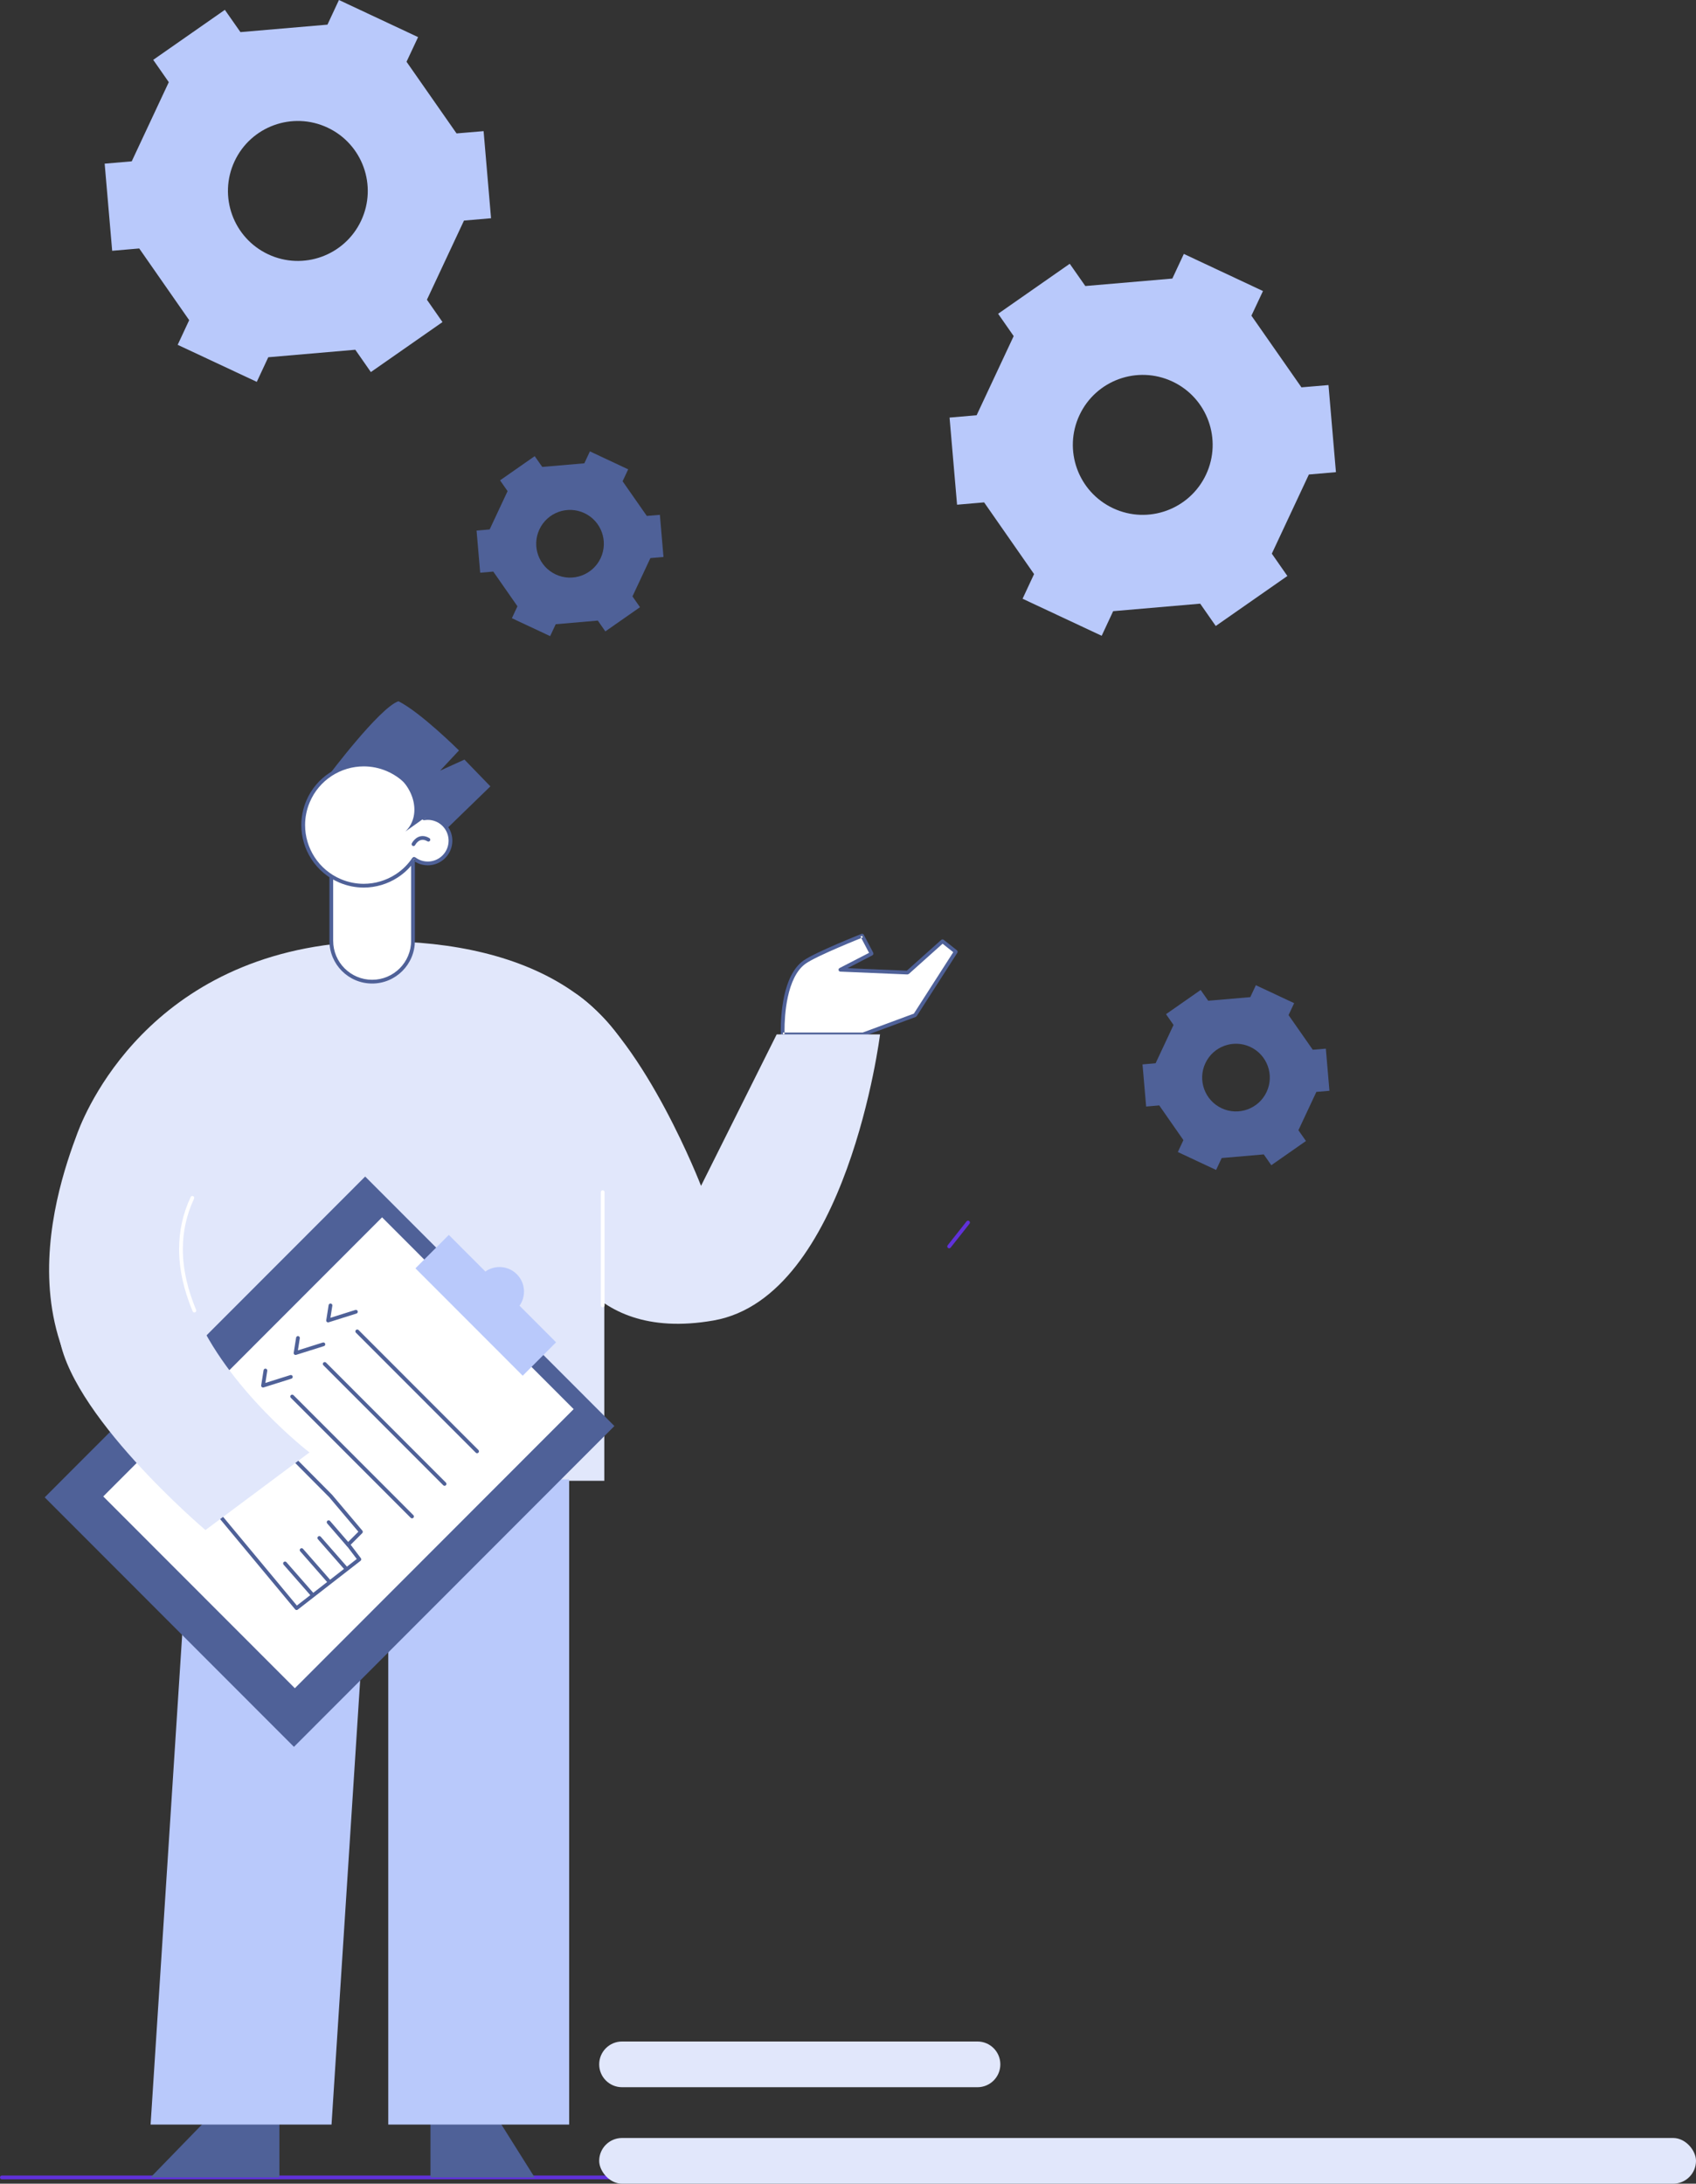 <?xml version="1.0" encoding="UTF-8"?>
<svg width="334px" height="430px" viewBox="0 0 334 430" version="1.1" xmlns="http://www.w3.org/2000/svg" xmlns:xlink="http://www.w3.org/1999/xlink">
    <rect x="0" y="0" width="334" height="430" fill="#333333" stroke="none"/>
    <!-- Generator: Sketch 55.2 (78181) - https://sketchapp.com -->
    <title>Image8</title>
    <desc>Created with Sketch.</desc>
    <g id="Homepage" stroke="none" stroke-width="1" fill="none" fill-rule="evenodd">
        <g id="Homepage@2x-Copy-16" transform="translate(-797, -5061)">
            <g id="Image8" transform="translate(797, 5061)">
                <g id="Group-3">
                    <path d="M46.194,31.753 C49.417,24.866 57.61,21.896 64.501,25.127 C71.383,28.352 74.348,36.554 71.126,43.441 C67.903,50.328 59.706,53.307 52.825,50.082 C45.934,46.851 42.967,38.651 46.194,31.753 Z M34.992,67.899 L50.57,75.194 L52.831,70.348 L69.971,68.87 L73.034,73.265 L87.142,63.419 L84.077,59.023 L91.374,43.435 L96.703,42.975 L95.237,25.824 L89.911,26.273 L80.059,12.159 L82.336,7.309 L66.75,2.84217094e-14 L64.486,4.855 L47.35,6.324 L44.282,1.939 L30.175,11.785 L33.24,16.18 L25.942,31.77 L20.612,32.228 L22.091,49.384 L27.419,48.925 L37.256,63.044 L34.992,67.899 L34.992,67.899 Z" id="Fill-452" fill="#B9C9FB"></path>
                    <path d="M212.582,81.753 C215.805,74.866 223.997,71.896 230.889,75.127 C237.771,78.352 240.736,86.554 237.514,93.441 C234.291,100.328 226.094,103.307 219.213,100.082 C212.321,96.851 209.355,88.651 212.582,81.753 Z M201.38,117.899 L216.958,125.194 L219.219,120.348 L236.358,118.87 L239.422,123.265 L253.529,113.419 L250.464,109.023 L257.762,93.435 L263.091,92.975 L261.624,75.824 L256.299,76.273 L246.447,62.159 L248.723,57.309 L233.138,50 L230.873,54.855 L213.737,56.324 L210.67,51.939 L196.563,61.785 L199.628,66.18 L192.329,81.77 L187,82.228 L188.478,99.384 L193.806,98.925 L203.644,113.044 L201.38,117.899 L201.38,117.899 Z" id="Fill-452-Copy" fill="#B9C9FB"></path>
                    <path d="M106.228,104.245 C107.788,100.913 111.75,99.477 115.085,101.04 C118.414,102.601 119.848,106.568 118.29,109.9 C116.73,113.232 112.764,114.673 109.435,113.113 C106.1,111.55 104.666,107.582 106.228,104.245 Z M100.807,121.733 L108.343,125.262 L109.439,122.918 L117.731,122.202 L119.213,124.329 L126.037,119.564 L124.554,117.438 L128.086,109.896 L130.663,109.674 L129.953,101.377 L127.378,101.594 L122.611,94.766 L123.712,92.419 L116.172,88.883 L115.076,91.232 L106.787,91.943 L105.301,89.822 L98.478,94.586 L99.96,96.712 L96.43,104.253 L93.851,104.476 L94.566,112.775 L97.144,112.553 L101.903,119.384 L100.807,121.733 L100.807,121.733 Z" id="Fill-453" fill="#4F6198"></path>
                    <path d="M237.377,209.362 C238.937,206.03 242.899,204.594 246.234,206.158 C249.563,207.718 250.997,211.685 249.439,215.017 C247.879,218.349 243.913,219.79 240.584,218.23 C237.25,216.667 235.816,212.699 237.377,209.362 Z M231.956,226.851 L239.492,230.379 L240.588,228.035 L248.88,227.319 L250.362,229.446 L257.186,224.681 L255.703,222.555 L259.235,215.014 L261.812,214.791 L261.102,206.494 L258.527,206.711 L253.76,199.883 L254.861,197.536 L247.321,194 L246.226,196.349 L237.936,197.06 L236.45,194.939 L229.627,199.703 L231.109,201.829 L227.579,209.371 L225,209.593 L225.715,217.893 L228.293,217.67 L233.052,224.501 L231.956,226.851 L231.956,226.851 Z" id="Fill-453-Copy-2" fill="#4F6198"></path>
                    <path d="M0.37,428.763 L121.288,428.763" id="Fill-456" fill="#DDD4FC"></path>
                    <path d="M0.37,429.133 L121.288,429.133 C121.492,429.133 121.656,428.967 121.656,428.763 C121.656,428.559 121.492,428.393 121.288,428.393 L0.37,428.393 C0.166,428.393 -4.26325641e-13,428.559 -4.26325641e-13,428.763 C-4.26325641e-13,428.967 0.166,429.133 0.37,429.133" id="Fill-457" fill="#6031DA"></path>
                    <path d="M0.806,219.994 L6.142,219.994" id="Fill-489" fill="#FFFFFF"></path>
                    <polyline id="Fill-494" fill="#E1E7FB" points="30.932 291.583 119.006 291.583 119.006 239.271 30.932 252.444 30.932 291.583"></polyline>
                    <path d="M64.614,152.831 C64.614,152.831 74.748,139.327 78.473,138.085 C82.901,140.322 90.39,147.777 90.39,147.777 L86.665,151.753 L91.469,149.575 L96.572,154.847 L79.297,171.607 L64.614,152.831" id="Fill-495" fill="#4F6198"></path>
                    <path d="M154.145,203.69 C154.145,203.69 153.649,192.88 158.429,189.463 C160.681,187.852 169.787,184.244 169.787,184.244 L171.648,187.786 L165.504,190.955 L178.724,191.513 L185.614,185.348 L188.221,187.414 L180.214,199.901 L169.973,203.69 L154.145,203.69" id="Fill-496" fill="#FFFFFF"></path>
                    <path d="M154.145,203.69 L154.514,203.673 C154.514,203.672 154.5,203.365 154.5,202.825 C154.499,201.526 154.585,198.913 155.156,196.297 C155.723,193.678 156.792,191.077 158.644,189.765 C159.701,189.003 162.552,187.685 165.098,186.59 C166.374,186.04 167.581,185.539 168.468,185.176 C169.355,184.814 169.921,184.589 169.922,184.589 L169.787,184.244 L169.459,184.417 L171.148,187.628 L165.335,190.626 C165.186,190.703 165.107,190.871 165.144,191.034 C165.18,191.197 165.322,191.318 165.488,191.325 L178.709,191.883 L178.97,191.79 L185.628,185.832 L187.729,187.496 L179.969,199.597 L169.907,203.32 L154.145,203.32 L154.145,203.69 L154.514,203.673 L154.145,203.69 L154.145,204.06 L169.973,204.06 L170.101,204.037 L180.342,200.247 L180.524,200.1 L188.532,187.613 C188.634,187.454 188.599,187.241 188.45,187.123 L185.843,185.059 C185.702,184.947 185.501,184.953 185.368,185.073 L178.59,191.137 L166.913,190.644 L171.817,188.114 L172.001,187.897 L171.976,187.613 L170.113,184.072 C170.026,183.905 169.825,183.831 169.65,183.901 C169.648,183.902 167.369,184.805 164.806,185.91 C162.235,187.021 159.408,188.312 158.214,189.163 C156.107,190.679 155.027,193.445 154.434,196.14 C153.846,198.839 153.761,201.493 153.761,202.825 C153.761,203.378 153.776,203.702 153.776,203.707 C153.785,203.905 153.948,204.06 154.145,204.06 L154.145,203.69" id="Fill-497" fill="#4F6198"></path>
                    <polyline id="Fill-498" fill="#4F6198" points="29.657 428.763 43.406 414.606 55.021 414.606 55.021 428.763 29.657 428.763"></polyline>
                    <polyline id="Fill-499" fill="#4F6198" points="105.287 428.763 96.389 414.606 84.774 414.606 84.774 428.763 105.287 428.763"></polyline>
                    <polyline id="Fill-500" fill="#B9C9FB" points="112.086 291.321 112.086 418.356 76.462 418.356 76.462 317.019 71.821 317.019 65.29 418.356 29.657 418.356 37.85 291.321 112.086 291.321"></polyline>
                    <path d="M129.061,228.54 C129.061,199.17 106.589,186.071 77.254,185.371 C76.654,185.356 76.048,185.348 75.436,185.348 C31.304,185.348 17.382,217.455 15.292,222.997 C10.637,235.333 -2.464,274.016 39.743,291.909 C52.444,297.292 61.511,284.235 68.293,280.743 C80.113,274.655 84.373,273.133 84.373,273.133 L129.061,228.54" id="Fill-501" fill="#E1E7FB"></path>
                    <polyline id="Fill-502" fill="#4F6198" points="57.887 343.977 8.802 294.848 71.915 231.676 120.997 280.807 57.887 343.977"></polyline>
                    <polyline id="Fill-503" fill="#FFFFFF" points="58.066 332.434 20.334 294.669 75.244 239.708 112.975 277.475 58.066 332.434"></polyline>
                    <path d="M109.511,264.318 L102.94,270.896 L81.814,249.752 L88.386,243.173 L95.587,250.381 C97.47,249.042 100.093,249.226 101.779,250.912 C103.464,252.599 103.648,255.227 102.31,257.11 L109.511,264.318" id="Fill-504" fill="#B9C9FB"></path>
                    <path d="M64.718,256.991 L64.249,259.967 C64.229,260.094 64.276,260.221 64.373,260.305 C64.47,260.389 64.602,260.417 64.724,260.377 L70.202,258.655 C70.397,258.593 70.505,258.386 70.444,258.191 C70.382,257.996 70.175,257.888 69.98,257.95 L65.071,259.493 L65.449,257.106 C65.48,256.905 65.344,256.716 65.142,256.684 C64.94,256.652 64.751,256.789 64.72,256.991" id="Fill-505" fill="#4F6198"></path>
                    <path d="M70.091,262.426 L93.694,286.052 C93.839,286.196 94.073,286.196 94.217,286.052 C94.361,285.907 94.361,285.673 94.217,285.528 L70.613,261.902 C70.469,261.758 70.235,261.758 70.091,261.902 C69.946,262.048 69.946,262.281 70.091,262.426" id="Fill-506" fill="#4F6198"></path>
                    <path d="M58.313,263.404 L57.842,266.38 C57.822,266.506 57.869,266.634 57.966,266.718 C58.063,266.802 58.195,266.828 58.319,266.79 L63.796,265.067 C63.99,265.006 64.098,264.798 64.037,264.604 C63.976,264.409 63.769,264.3 63.574,264.361 L58.666,265.906 L59.042,263.519 C59.074,263.317 58.937,263.129 58.735,263.096 C58.534,263.065 58.344,263.202 58.313,263.404" id="Fill-507" fill="#4F6198"></path>
                    <path d="M63.684,268.839 L87.288,292.465 C87.432,292.609 87.666,292.609 87.81,292.465 C87.954,292.32 87.954,292.085 87.81,291.941 L64.206,268.315 C64.062,268.171 63.828,268.171 63.684,268.315 C63.539,268.459 63.539,268.694 63.684,268.839" id="Fill-508" fill="#4F6198"></path>
                    <path d="M51.906,269.817 L51.436,272.792 C51.415,272.919 51.462,273.046 51.559,273.13 C51.656,273.215 51.788,273.241 51.912,273.203 L57.389,271.48 C57.583,271.419 57.691,271.211 57.631,271.017 C57.569,270.821 57.362,270.713 57.168,270.774 L52.258,272.319 L52.636,269.932 C52.667,269.73 52.53,269.542 52.328,269.509 C52.127,269.477 51.937,269.615 51.906,269.817" id="Fill-509" fill="#4F6198"></path>
                    <path d="M57.277,275.25 L80.881,298.876 C81.025,299.022 81.259,299.022 81.403,298.876 C81.547,298.732 81.547,298.498 81.403,298.354 L57.799,274.728 C57.655,274.584 57.421,274.584 57.277,274.728 C57.132,274.872 57.132,275.106 57.277,275.25" id="Fill-510" fill="#4F6198"></path>
                    <path d="M73.288,193.302 L73.288,193.302 C77.73,193.302 81.332,189.696 81.332,185.25 L81.332,159.082 L65.244,159.082 L65.244,185.25 C65.244,189.696 68.844,193.302 73.288,193.302" id="Fill-511" fill="#FFFFFF"></path>
                    <path d="M73.288,193.302 L73.288,193.671 C77.934,193.671 81.701,189.9 81.702,185.25 L81.702,159.082 L81.593,158.821 L81.332,158.712 L65.244,158.712 L64.982,158.82 L64.873,159.082 L64.873,185.25 C64.874,189.9 68.64,193.671 73.288,193.671 L73.288,192.932 C71.167,192.931 69.251,192.072 67.86,190.681 C66.47,189.29 65.612,187.372 65.612,185.25 L65.612,159.452 L80.963,159.452 L80.963,185.25 C80.963,187.372 80.104,189.29 78.714,190.681 C77.324,192.072 75.407,192.931 73.288,192.932 L73.288,193.302" id="Fill-512" fill="#4F6198"></path>
                    <path d="M88.36,167.289 C87.398,169.563 84.775,170.628 82.502,169.666 C82.151,169.517 81.824,169.328 81.539,169.103 C80.624,170.476 79.453,171.614 78.12,172.48 C74.916,174.558 70.771,175.06 66.99,173.459 C60.926,170.891 58.093,163.895 60.658,157.826 C63.223,151.756 70.212,148.919 76.277,151.487 C80.387,153.228 83.016,157.003 83.471,161.147 C84.292,160.995 85.162,161.078 85.986,161.427 C88.256,162.389 89.321,165.016 88.36,167.289" id="Fill-513" fill="#FFFFFF"></path>
                    <path d="M88.36,167.289 L88.019,167.145 C87.359,168.71 85.838,169.651 84.241,169.651 C83.708,169.651 83.168,169.546 82.646,169.325 C82.324,169.189 82.025,169.014 81.767,168.811 L81.48,168.738 L81.23,168.898 C80.345,170.228 79.211,171.331 77.918,172.169 C76.058,173.376 73.87,174.035 71.628,174.035 C70.127,174.035 68.603,173.74 67.133,173.118 C62.726,171.253 60.082,166.973 60.082,162.47 C60.082,160.968 60.374,159.442 60.998,157.97 C62.862,153.559 67.136,150.911 71.635,150.911 C73.136,150.911 74.66,151.205 76.133,151.828 C80.116,153.515 82.662,157.172 83.104,161.186 L83.25,161.443 L83.538,161.509 C83.774,161.466 84.016,161.443 84.259,161.443 C84.786,161.443 85.322,161.548 85.842,161.768 C87.404,162.429 88.343,163.95 88.344,165.55 C88.344,166.082 88.24,166.624 88.019,167.146 L88.36,167.289 L88.7,167.433 C88.958,166.82 89.082,166.179 89.082,165.55 C89.083,163.663 87.973,161.869 86.13,161.087 C85.519,160.828 84.884,160.705 84.259,160.705 C83.97,160.705 83.684,160.731 83.404,160.783 L83.471,161.147 L83.838,161.106 C83.37,156.833 80.657,152.941 76.421,151.146 C74.857,150.484 73.232,150.171 71.635,150.171 C66.848,150.171 62.3,152.99 60.318,157.681 C59.656,159.245 59.342,160.872 59.342,162.47 C59.341,167.262 62.158,171.814 66.845,173.799 C68.406,174.461 70.031,174.775 71.628,174.775 C74.015,174.775 76.342,174.074 78.32,172.79 C79.696,171.898 80.903,170.723 81.846,169.307 L81.539,169.103 L81.31,169.394 C81.624,169.64 81.979,169.846 82.36,170.006 C82.972,170.267 83.611,170.391 84.241,170.391 C86.126,170.391 87.919,169.279 88.7,167.433 L88.36,167.289" id="Fill-514" fill="#4F6198"></path>
                    <path d="M81.763,166.396 L81.767,166.39 C81.79,166.344 81.944,166.07 82.201,165.825 C82.46,165.578 82.8,165.37 83.228,165.37 C83.49,165.371 83.8,165.444 84.18,165.67 C84.355,165.775 84.581,165.717 84.686,165.54 C84.791,165.365 84.732,165.138 84.557,165.034 C84.085,164.752 83.636,164.63 83.228,164.63 C82.502,164.631 81.962,165.008 81.623,165.357 C81.281,165.707 81.114,166.044 81.102,166.065 C81.011,166.248 81.085,166.47 81.268,166.561 C81.45,166.653 81.672,166.578 81.763,166.396" id="Fill-515" fill="#4F6198"></path>
                    <path d="M109.511,243.173 C109.511,243.173 114.224,264.654 140.542,260.017 C166.856,255.379 173.312,203.69 173.312,203.69 L152.953,203.69 L138.058,233.51 C138.058,233.51 127.258,205.492 113.734,195.891 C105.484,190.035 109.511,243.173 109.511,243.173" id="Fill-516" fill="#E1E7FB"></path>
                    <path d="M118.322,234.754 L118.322,257.049 C118.322,257.253 118.488,257.419 118.693,257.419 C118.896,257.419 119.062,257.253 119.062,257.049 L119.062,234.754 C119.062,234.549 118.896,234.384 118.693,234.384 C118.488,234.384 118.322,234.549 118.322,234.754" id="Fill-517" fill="#FFFFFF"></path>
                    <path d="M76.277,151.487 C81.433,154.052 83.32,160.389 79.826,163.744 C83.471,161.147 83.471,161.147 83.471,161.147 L89.273,157.466 C89.273,157.466 78.348,149.415 76.277,151.487" id="Fill-518" fill="#4F6198"></path>
                    <polyline id="Fill-519" fill="#FFFFFF" points="57.704 287.115 65.112 294.575 71.077 301.637 68.569 304.151 70.774 307.054 58.408 316.669 42.338 297.34 57.704 287.115"></polyline>
                    <path d="M57.704,287.115 L57.443,287.376 L64.84,294.825 L70.576,301.616 L68.308,303.89 C68.178,304.02 68.164,304.227 68.275,304.374 L70.258,306.986 L58.463,316.157 L42.884,297.421 L57.91,287.424 L57.704,287.115 L57.443,287.376 L57.704,287.115 L57.5,286.808 L42.133,297.033 L41.972,297.287 L42.054,297.577 L58.123,316.905 C58.252,317.059 58.477,317.083 58.634,316.96 L71,307.346 C71.16,307.222 71.19,306.991 71.068,306.83 L69.058,304.183 L71.339,301.898 C71.473,301.763 71.483,301.544 71.359,301.399 L65.394,294.337 L65.374,294.315 L57.967,286.854 C57.842,286.73 57.647,286.71 57.5,286.808 L57.704,287.115" id="Fill-520" fill="#4F6198"></path>
                    <path d="M68.48,308.667 L63.163,302.601 C63.029,302.447 62.795,302.433 62.642,302.567 C62.489,302.702 62.473,302.935 62.608,303.089 L67.925,309.154 C68.059,309.308 68.293,309.324 68.446,309.188 C68.599,309.053 68.615,308.82 68.48,308.667" id="Fill-521" fill="#4F6198"></path>
                    <path d="M64.994,311.055 L59.678,304.989 C59.544,304.836 59.31,304.821 59.156,304.955 C59.003,305.09 58.988,305.324 59.123,305.478 L64.44,311.542 C64.574,311.696 64.807,311.712 64.961,311.577 C65.114,311.443 65.13,311.208 64.994,311.055" id="Fill-522" fill="#4F6198"></path>
                    <path d="M61.72,313.679 L56.402,307.613 C56.268,307.46 56.034,307.444 55.882,307.58 C55.728,307.714 55.712,307.947 55.847,308.101 L61.164,314.167 C61.298,314.32 61.532,314.335 61.685,314.2 C61.838,314.066 61.854,313.833 61.72,313.679" id="Fill-523" fill="#4F6198"></path>
                    <path d="M68.917,304.034 L64.997,299.501 C64.862,299.346 64.63,299.329 64.475,299.463 C64.321,299.597 64.304,299.83 64.438,299.985 L68.359,304.518 C68.492,304.673 68.725,304.69 68.88,304.555 C69.034,304.422 69.052,304.189 68.917,304.034" id="Fill-524" fill="#4F6198"></path>
                    <path d="M37.88,235.871 C34.39,243.326 35.333,251.018 38.28,258.071 C44.764,273.586 60.946,286.006 60.946,286.006 L40.459,301.289 C40.459,301.289 12.943,277.976 11.531,262.198" id="Fill-525" fill="#E1E7FB"></path>
                    <path d="M37.546,235.714 C35.954,239.11 35.269,242.562 35.269,245.973 C35.269,250.163 36.299,254.292 37.939,258.214 C38.017,258.402 38.233,258.491 38.422,258.412 C38.61,258.333 38.699,258.117 38.621,257.928 C37.009,254.075 36.008,250.041 36.008,245.973 C36.008,242.661 36.671,239.324 38.214,236.028 C38.3,235.843 38.221,235.623 38.036,235.537 C37.853,235.45 37.632,235.529 37.546,235.714" id="Fill-526" fill="#FFFFFF"></path>
                    <path d="M187.214,245.672 L190.933,240.967 C191.06,240.805 191.033,240.571 190.872,240.443 C190.711,240.315 190.476,240.342 190.349,240.505 L186.63,245.209 C186.503,245.37 186.53,245.604 186.691,245.733 C186.853,245.86 187.087,245.833 187.214,245.672" id="Fill-533" fill="#6031DA"></path>
                </g>
                <rect id="Rectangle-Copy-6" fill="#E1E7FB" x="118" y="421" width="216" height="9" rx="4.5"></rect>
                <path d="M122.5,402 L192.5,402 C194.985,402 197,404.015 197,406.5 C197,408.985 194.985,411 192.5,411 L122.5,411 C120.015,411 118,408.985 118,406.5 C118,404.015 120.015,402 122.5,402 Z" id="Rectangle-Copy-5" fill="#E1E7FB"></path>
            </g>
        </g>
    </g>
</svg>